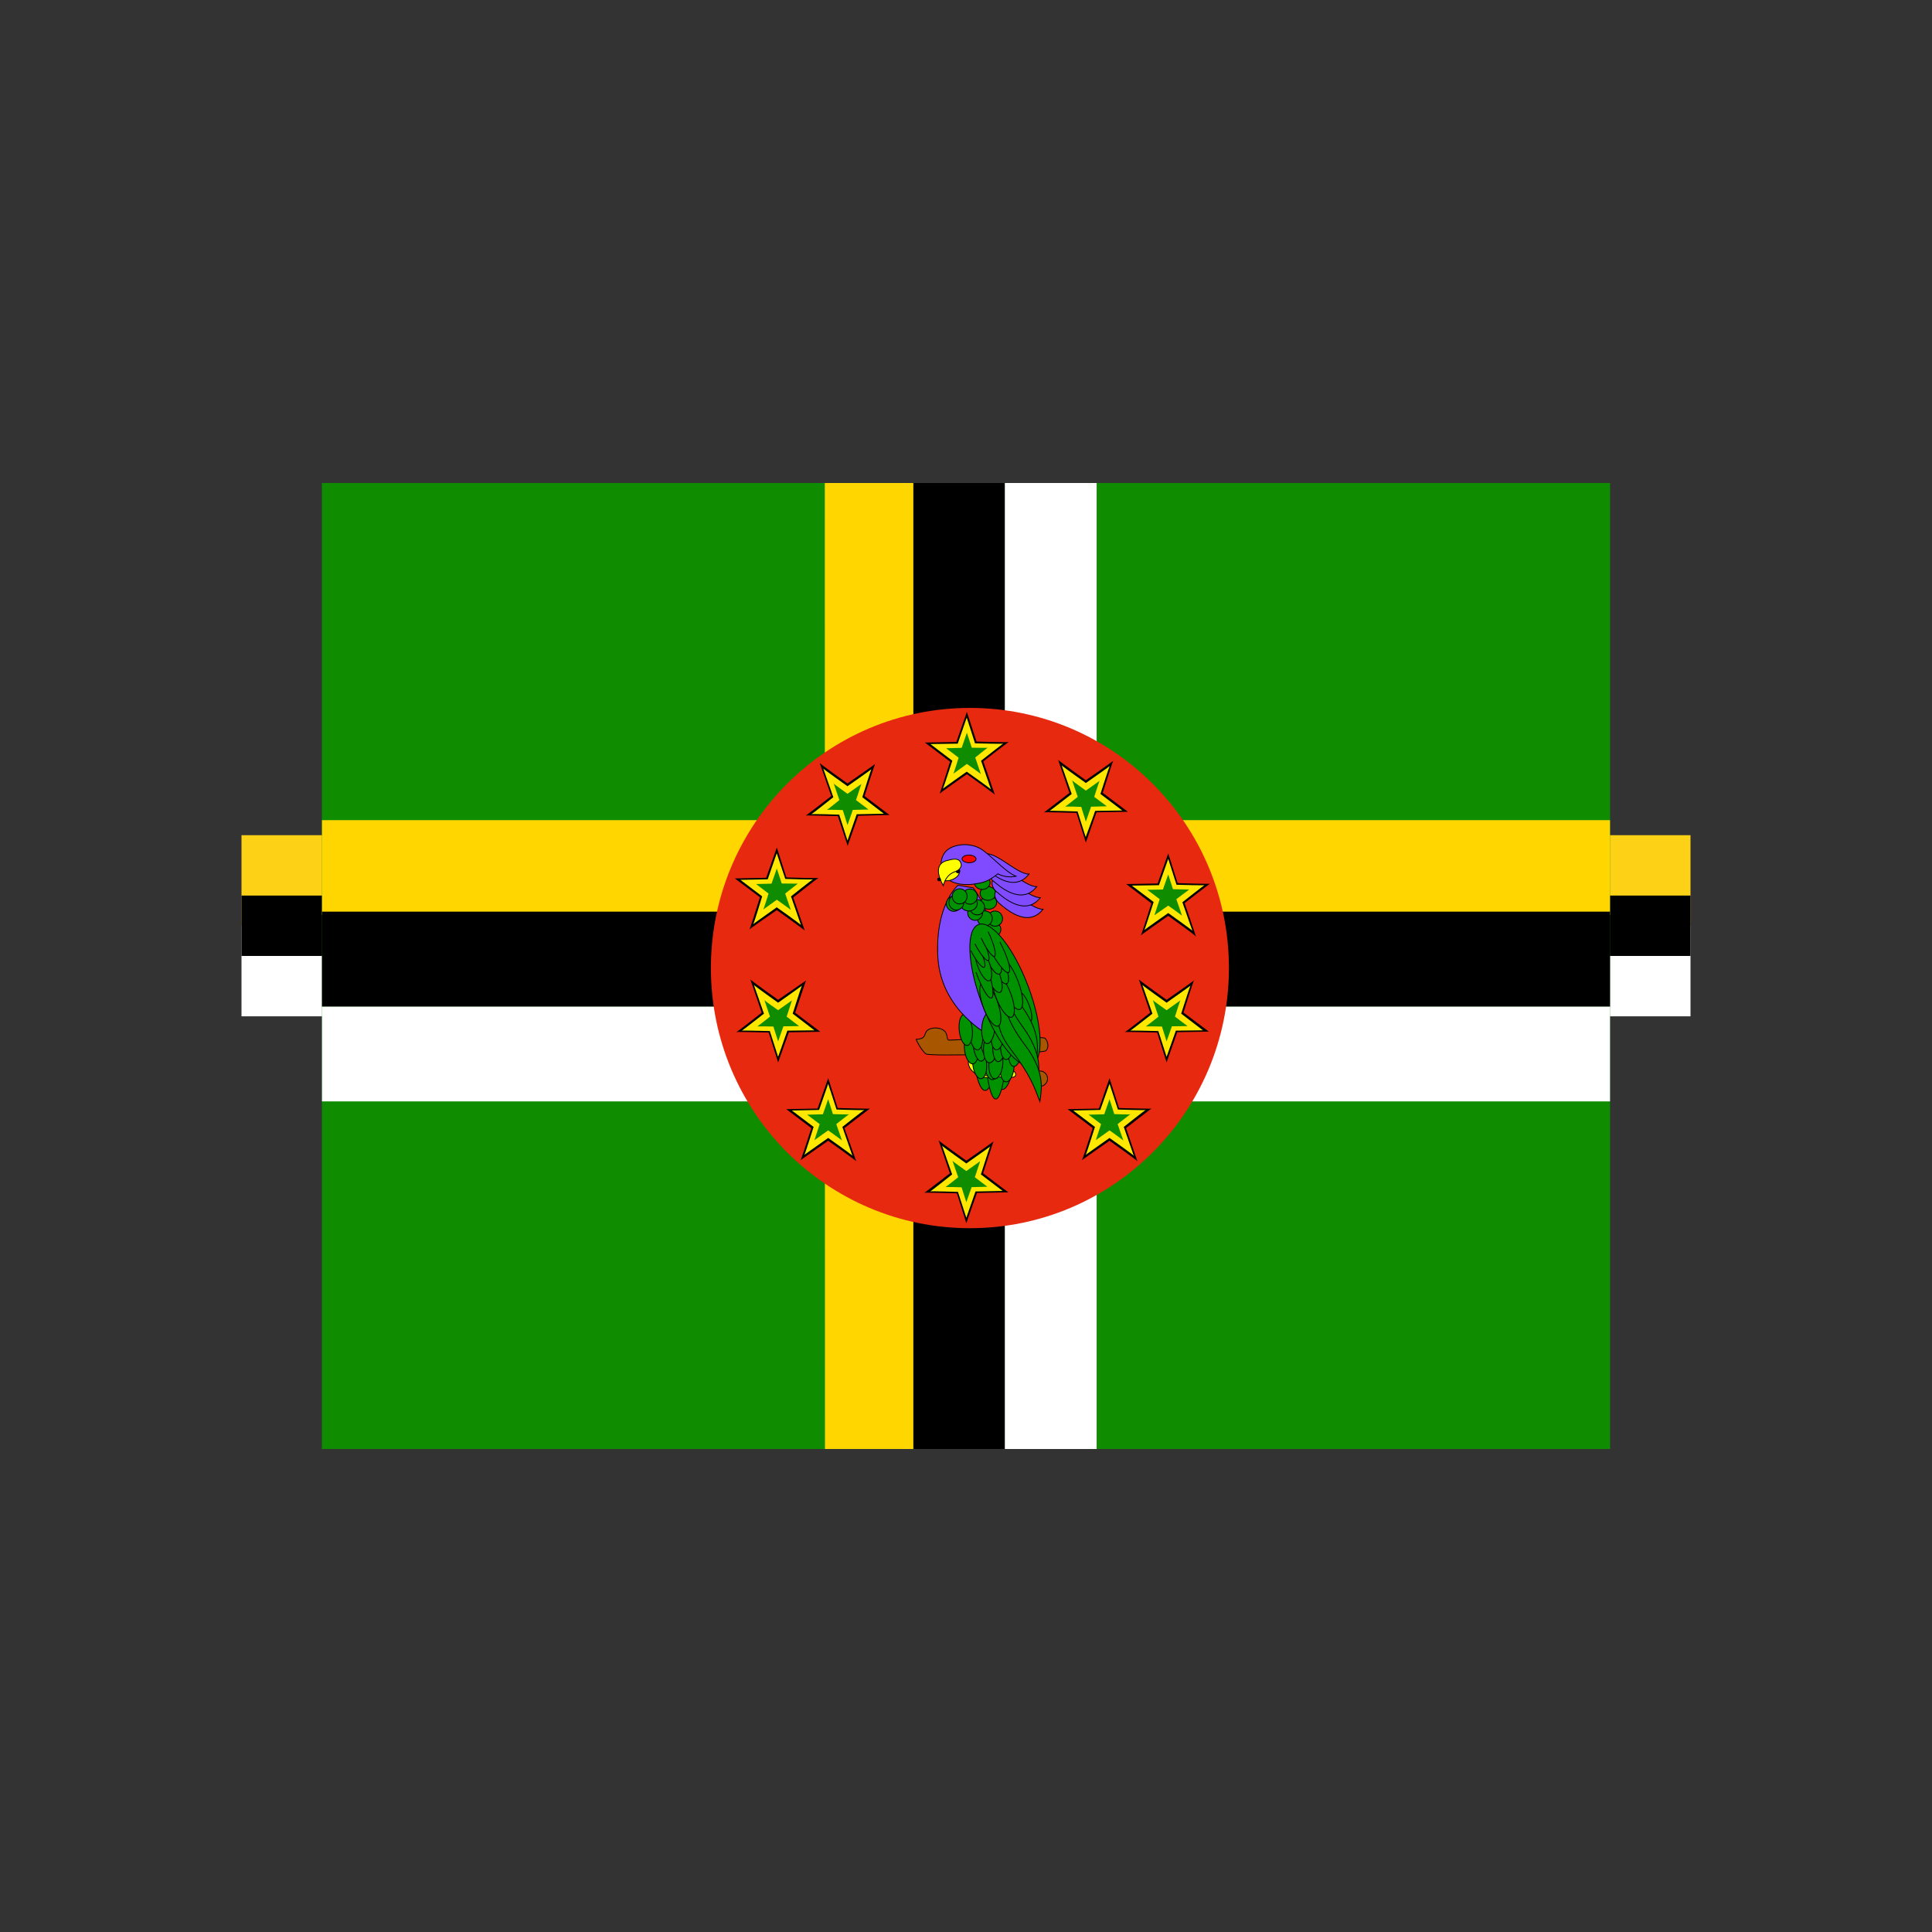 <svg width="24" height="24" viewBox="0 0 24 24" fill="none" xmlns="http://www.w3.org/2000/svg">
<rect x="0" y="0" width="24" height="24" fill="#333333" stroke="none"/>
<path d="M20 6H4V18H20V6Z" fill="#006B3F"/>
<path d="M12 6H11V18H12V6Z" fill="#FCD116"/>
<path d="M21 10.375H3V11.5H21V10.375Z" fill="#FCD116"/>
<path d="M13 6H12V18H13V6Z" fill="white"/>
<path d="M21 11.5H3V12.625H21V11.5Z" fill="white"/>
<path d="M12.25 6H11.5V18H12.25V6Z" fill="black"/>
<path d="M21 11.125H3V11.875H21V11.125Z" fill="black"/>
<path d="M12 13.75C13.243 13.75 14.25 12.743 14.25 11.5C14.25 10.257 13.243 9.25 12 9.25C10.757 9.25 9.75 10.257 9.75 11.5C9.75 12.743 10.757 13.75 12 13.75Z" fill="#D41C30"/>
<path d="M11.928 9.723L12 9.518L12.066 9.72L12.285 9.723L12.112 9.856L12.19 10.082L12 9.943L11.813 10.075L11.885 9.856L11.715 9.727L11.928 9.723Z" fill="#006B3F" stroke="black" stroke-width="0.01"/>
<path d="M12.356 12.756C12.43 12.748 12.469 12.446 12.443 12.081C12.417 11.715 12.336 11.426 12.262 11.433C12.188 11.441 12.149 11.743 12.175 12.108C12.201 12.474 12.282 12.764 12.356 12.756Z" fill="#006B3F" stroke="black" stroke-width="0.01"/>
<path d="M12.489 12.755C12.567 12.747 12.609 12.444 12.582 12.079C12.556 11.714 12.472 11.424 12.393 11.433C12.315 11.441 12.273 11.743 12.3 12.108C12.326 12.474 12.41 12.763 12.489 12.755Z" fill="#006B3F" stroke="black" stroke-width="0.01"/>
<path d="M12.429 12.86C12.492 12.854 12.519 12.521 12.491 12.117C12.463 11.713 12.39 11.392 12.327 11.398C12.265 11.405 12.237 11.738 12.265 12.141C12.293 12.545 12.367 12.867 12.429 12.86Z" fill="#006B3F" stroke="black" stroke-width="0.01"/>
<path d="M11.337 12.437C11.452 12.432 11.402 12.371 11.46 12.338C11.518 12.306 11.6 12.327 11.625 12.368C11.65 12.409 11.63 12.449 11.662 12.449C11.694 12.45 12.561 12.414 12.592 12.448C12.623 12.482 12.629 12.55 12.596 12.576C12.564 12.602 11.468 12.614 11.43 12.587C11.392 12.559 11.337 12.444 11.337 12.437Z" fill="#9C4A00" stroke="black" stroke-width="0.01"/>
<path d="M11.949 12.522C11.947 12.608 12.075 12.584 12.077 12.656C12.073 12.733 11.862 12.661 11.86 12.521C11.869 12.38 12.076 12.311 12.078 12.391C12.08 12.458 11.951 12.435 11.949 12.522Z" fill="#FCD116" stroke="black" stroke-width="0.01"/>
<path d="M12.025 12.524C12.023 12.61 12.151 12.586 12.152 12.658C12.149 12.735 11.938 12.663 11.935 12.523C11.944 12.383 12.151 12.313 12.153 12.393C12.155 12.46 12.027 12.437 12.025 12.524Z" fill="#FCD116" stroke="black" stroke-width="0.01"/>
<path d="M12.107 12.52C12.105 12.607 12.233 12.582 12.235 12.654C12.231 12.731 12.02 12.659 12.018 12.519C12.026 12.379 12.233 12.309 12.235 12.389C12.237 12.456 12.109 12.433 12.107 12.52Z" fill="#FCD116" stroke="black" stroke-width="0.01"/>
<path d="M12.182 12.522C12.18 12.608 12.308 12.584 12.31 12.656C12.306 12.733 12.095 12.661 12.093 12.521C12.101 12.38 12.308 12.311 12.311 12.391C12.312 12.458 12.184 12.435 12.182 12.522Z" fill="#FCD116" stroke="black" stroke-width="0.01"/>
<path d="M12.541 12.585C12.581 12.586 12.615 12.553 12.615 12.512C12.616 12.471 12.584 12.437 12.544 12.437C12.504 12.436 12.47 12.469 12.469 12.51C12.468 12.551 12.5 12.585 12.541 12.585Z" fill="#9C4A00" stroke="black" stroke-width="0.01"/>
<path d="M12.119 12.405C12.155 12.4 12.177 12.332 12.168 12.252C12.16 12.173 12.124 12.114 12.088 12.119C12.052 12.124 12.03 12.193 12.039 12.272C12.047 12.351 12.083 12.411 12.119 12.405Z" fill="#006B3F" stroke="black" stroke-width="0.01"/>
<path d="M12.008 12.396C12.043 12.39 12.065 12.322 12.057 12.243C12.049 12.164 12.013 12.104 11.977 12.109C11.941 12.115 11.919 12.183 11.927 12.262C11.936 12.341 11.972 12.401 12.008 12.396Z" fill="#006B3F" stroke="black" stroke-width="0.01"/>
<path d="M11.929 12.255C11.965 12.249 11.987 12.181 11.979 12.102C11.97 12.023 11.934 11.963 11.899 11.969C11.863 11.974 11.841 12.043 11.849 12.121C11.858 12.2 11.894 12.26 11.929 12.255Z" fill="#006B3F" stroke="black" stroke-width="0.01"/>
<path d="M12.042 12.263C12.076 12.258 12.097 12.182 12.088 12.095C12.078 12.008 12.043 11.942 12.009 11.947C11.974 11.953 11.954 12.028 11.963 12.115C11.972 12.202 12.008 12.268 12.042 12.263Z" fill="#006B3F" stroke="black" stroke-width="0.01"/>
<path d="M12.195 12.255C12.23 12.25 12.251 12.179 12.242 12.097C12.233 12.016 12.198 11.954 12.164 11.959C12.129 11.964 12.109 12.035 12.117 12.117C12.126 12.198 12.161 12.26 12.195 12.255Z" fill="#006B3F" stroke="black" stroke-width="0.01"/>
<path d="M12.11 12.204C12.145 12.199 12.166 12.129 12.157 12.047C12.148 11.965 12.113 11.903 12.079 11.908C12.044 11.914 12.024 11.984 12.032 12.066C12.041 12.148 12.076 12.21 12.11 12.204Z" fill="#006B3F" stroke="black" stroke-width="0.01"/>
<path d="M12.004 12.13C12.038 12.125 12.059 12.054 12.05 11.973C12.042 11.891 12.007 11.829 11.972 11.834C11.938 11.839 11.917 11.91 11.926 11.992C11.935 12.073 11.97 12.136 12.004 12.13Z" fill="#006B3F" stroke="black" stroke-width="0.01"/>
<path d="M11.904 12.085C11.939 12.08 11.96 12.009 11.951 11.928C11.942 11.846 11.907 11.784 11.873 11.789C11.838 11.794 11.818 11.865 11.826 11.947C11.835 12.029 11.87 12.091 11.904 12.085Z" fill="#006B3F" stroke="black" stroke-width="0.01"/>
<path d="M11.779 10.709C11.779 10.709 11.559 10.9 11.584 11.416C11.612 11.936 12.07 12.18 12.07 12.18C12.07 12.18 12.187 12.032 12.173 11.615C12.14 11.005 11.924 10.736 11.924 10.736L11.779 10.709Z" fill="#9461C9" stroke="black" stroke-width="0.01"/>
<path d="M12.263 12.422C12.3 12.423 12.334 12.36 12.339 12.28C12.345 12.201 12.32 12.136 12.284 12.135C12.248 12.134 12.214 12.197 12.208 12.276C12.203 12.356 12.227 12.421 12.263 12.422Z" fill="#006B3F" stroke="black" stroke-width="0.01"/>
<path d="M12.157 12.395C12.193 12.396 12.227 12.332 12.233 12.253C12.239 12.174 12.214 12.108 12.178 12.107C12.142 12.106 12.108 12.17 12.102 12.249C12.096 12.328 12.121 12.393 12.157 12.395Z" fill="#006B3F" stroke="black" stroke-width="0.01"/>
<path d="M12.104 12.24C12.14 12.241 12.174 12.178 12.18 12.099C12.186 12.019 12.161 11.954 12.125 11.953C12.089 11.952 12.055 12.015 12.049 12.095C12.043 12.174 12.068 12.239 12.104 12.24Z" fill="#006B3F" stroke="black" stroke-width="0.01"/>
<path d="M12.215 12.269C12.249 12.27 12.283 12.2 12.289 12.112C12.296 12.025 12.273 11.953 12.238 11.953C12.203 11.952 12.17 12.022 12.163 12.11C12.157 12.197 12.18 12.268 12.215 12.269Z" fill="#006B3F" stroke="black" stroke-width="0.01"/>
<path d="M12.367 12.289C12.401 12.29 12.434 12.224 12.44 12.142C12.446 12.06 12.423 11.993 12.388 11.992C12.353 11.991 12.32 12.057 12.314 12.139C12.308 12.221 12.332 12.288 12.367 12.289Z" fill="#006B3F" stroke="black" stroke-width="0.01"/>
<path d="M12.292 12.222C12.327 12.223 12.36 12.158 12.366 12.076C12.372 11.994 12.349 11.926 12.314 11.925C12.279 11.925 12.246 11.99 12.24 12.072C12.234 12.154 12.258 12.222 12.292 12.222Z" fill="#006B3F" stroke="black" stroke-width="0.01"/>
<path d="M12.2 12.131C12.235 12.132 12.268 12.066 12.274 11.984C12.28 11.902 12.257 11.835 12.222 11.834C12.187 11.833 12.154 11.899 12.148 11.98C12.142 12.062 12.166 12.13 12.2 12.131Z" fill="#006B3F" stroke="black" stroke-width="0.01"/>
<path d="M12.111 12.07C12.145 12.071 12.178 12.005 12.184 11.923C12.191 11.841 12.167 11.774 12.132 11.773C12.098 11.772 12.065 11.838 12.059 11.92C12.053 12.002 12.076 12.069 12.111 12.07Z" fill="#006B3F" stroke="black" stroke-width="0.01"/>
<path d="M12.47 12.121C12.565 12.084 12.542 11.819 12.418 11.53C12.294 11.241 12.116 11.037 12.021 11.074C11.925 11.111 11.948 11.375 12.072 11.664C12.196 11.953 12.374 12.158 12.47 12.121Z" fill="#D41C30" stroke="black" stroke-width="0.01"/>
<path d="M12.102 11.133C12.146 11.133 12.183 11.102 12.184 11.063C12.185 11.023 12.149 10.991 12.104 10.99C12.06 10.989 12.023 11.02 12.022 11.06C12.021 11.099 12.057 11.132 12.102 11.133Z" fill="#006B3F" stroke="black" stroke-width="0.01"/>
<path d="M12.162 11.031C12.202 11.032 12.235 11 12.236 10.961C12.236 10.921 12.204 10.889 12.164 10.888C12.124 10.887 12.091 10.919 12.091 10.958C12.09 10.998 12.122 11.03 12.162 11.031Z" fill="#006B3F" stroke="black" stroke-width="0.01"/>
<path d="M12.064 11.031C12.104 11.032 12.137 11 12.138 10.961C12.139 10.921 12.107 10.889 12.067 10.888C12.027 10.887 11.994 10.919 11.993 10.958C11.992 10.998 12.024 11.03 12.064 11.031Z" fill="#006B3F" stroke="black" stroke-width="0.01"/>
<path d="M12.086 10.952C12.128 10.952 12.162 10.923 12.163 10.886C12.164 10.849 12.13 10.818 12.088 10.818C12.047 10.817 12.012 10.846 12.011 10.883C12.011 10.92 12.044 10.951 12.086 10.952Z" fill="#006B3F" stroke="black" stroke-width="0.01"/>
<path d="M12.077 10.868C12.119 10.869 12.154 10.839 12.154 10.802C12.155 10.765 12.122 10.735 12.08 10.734C12.038 10.733 12.003 10.762 12.003 10.8C12.002 10.836 12.036 10.867 12.077 10.868Z" fill="#006B3F" stroke="black" stroke-width="0.01"/>
<path d="M11.971 10.972C12.011 10.973 12.044 10.942 12.045 10.902C12.046 10.863 12.014 10.83 11.974 10.829C11.934 10.829 11.901 10.86 11.9 10.899C11.899 10.939 11.931 10.972 11.971 10.972Z" fill="#006B3F" stroke="black" stroke-width="0.01"/>
<path d="M11.993 10.88C12.033 10.88 12.066 10.85 12.066 10.811C12.067 10.772 12.035 10.74 11.995 10.74C11.955 10.739 11.922 10.77 11.922 10.808C11.921 10.847 11.953 10.879 11.993 10.88Z" fill="#006B3F" stroke="black" stroke-width="0.01"/>
<path d="M11.873 10.884C11.918 10.885 11.955 10.854 11.955 10.815C11.956 10.775 11.921 10.742 11.876 10.742C11.831 10.741 11.794 10.772 11.794 10.812C11.793 10.851 11.829 10.884 11.873 10.884Z" fill="#006B3F" stroke="black" stroke-width="0.01"/>
<path d="M12.022 10.76C12.064 10.761 12.098 10.732 12.099 10.695C12.099 10.658 12.066 10.627 12.024 10.626C11.982 10.626 11.948 10.655 11.947 10.692C11.946 10.729 11.98 10.76 12.022 10.76Z" fill="#006B3F" stroke="black" stroke-width="0.01"/>
<path d="M11.921 10.776C11.961 10.777 11.994 10.746 11.994 10.707C11.995 10.669 11.963 10.637 11.923 10.636C11.883 10.635 11.85 10.666 11.849 10.705C11.849 10.743 11.88 10.775 11.921 10.776Z" fill="#006B3F" stroke="black" stroke-width="0.01"/>
<path d="M11.767 10.888C11.807 10.889 11.84 10.858 11.841 10.818C11.842 10.779 11.81 10.746 11.77 10.745C11.73 10.745 11.697 10.776 11.696 10.816C11.695 10.855 11.727 10.888 11.767 10.888Z" fill="#006B3F" stroke="black" stroke-width="0.01"/>
<path d="M11.792 10.833C11.832 10.833 11.865 10.803 11.865 10.764C11.866 10.725 11.834 10.693 11.794 10.693C11.754 10.692 11.721 10.723 11.72 10.761C11.72 10.8 11.752 10.832 11.792 10.833Z" fill="#006B3F" stroke="black" stroke-width="0.01"/>
<path d="M11.823 10.774C11.863 10.775 11.896 10.744 11.897 10.705C11.897 10.667 11.865 10.635 11.825 10.634C11.785 10.633 11.752 10.664 11.752 10.703C11.751 10.741 11.783 10.773 11.823 10.774Z" fill="#006B3F" stroke="black" stroke-width="0.01"/>
<path d="M12.567 12.131C12.69 12.088 12.669 11.774 12.521 11.429C12.373 11.085 12.154 10.841 12.031 10.884C11.909 10.928 11.93 11.242 12.077 11.586C12.225 11.93 12.445 12.174 12.567 12.131Z" fill="#006B3F" stroke="black" stroke-width="0.01"/>
<path d="M12.551 11.746C12.573 11.735 12.566 11.668 12.534 11.597C12.502 11.525 12.457 11.476 12.435 11.486C12.412 11.497 12.419 11.564 12.451 11.636C12.483 11.707 12.528 11.757 12.551 11.746Z" fill="#006B3F" stroke="black" stroke-width="0.01"/>
<path d="M12.472 11.616C12.664 11.85 12.64 11.999 12.62 12.125C12.56 11.98 12.527 11.888 12.334 11.654C12.142 11.42 12.238 11.256 12.251 11.17C12.28 11.245 12.28 11.382 12.472 11.616Z" fill="#006B3F" stroke="black" stroke-width="0.01"/>
<path d="M12.49 11.806C12.682 12.04 12.658 12.189 12.638 12.314C12.577 12.169 12.544 12.078 12.352 11.844C12.16 11.61 12.256 11.446 12.269 11.359C12.298 11.434 12.297 11.572 12.49 11.806Z" fill="#006B3F" stroke="black" stroke-width="0.01"/>
<path d="M12.495 11.958C12.692 12.187 12.67 12.336 12.653 12.463C12.589 12.319 12.555 12.228 12.358 11.999C12.161 11.769 12.254 11.602 12.265 11.516C12.296 11.59 12.298 11.728 12.495 11.958Z" fill="#006B3F" stroke="black" stroke-width="0.01"/>
<path d="M12.461 11.627C12.506 11.616 12.496 11.503 12.44 11.375C12.383 11.248 12.301 11.153 12.256 11.165C12.211 11.176 12.22 11.289 12.277 11.417C12.333 11.544 12.416 11.638 12.461 11.627Z" fill="#006B3F" stroke="black" stroke-width="0.01"/>
<path d="M12.362 11.718C12.402 11.711 12.4 11.619 12.356 11.514C12.312 11.408 12.244 11.328 12.203 11.335C12.163 11.342 12.165 11.433 12.209 11.539C12.253 11.645 12.322 11.725 12.362 11.718Z" fill="#006B3F" stroke="black" stroke-width="0.01"/>
<path d="M12.266 11.806C12.307 11.8 12.306 11.709 12.264 11.602C12.223 11.496 12.156 11.415 12.116 11.421C12.075 11.427 12.076 11.518 12.117 11.625C12.159 11.731 12.226 11.813 12.266 11.806Z" fill="#006B3F" stroke="black" stroke-width="0.01"/>
<path d="M12.335 11.437C12.368 11.431 12.364 11.362 12.326 11.283C12.289 11.204 12.232 11.145 12.199 11.151C12.166 11.157 12.17 11.226 12.208 11.305C12.246 11.383 12.303 11.443 12.335 11.437Z" fill="#006B3F" stroke="black" stroke-width="0.01"/>
<path d="M12.249 11.499C12.282 11.495 12.282 11.426 12.249 11.346C12.216 11.265 12.163 11.203 12.13 11.207C12.097 11.211 12.097 11.28 12.13 11.361C12.162 11.442 12.216 11.504 12.249 11.499Z" fill="#006B3F" stroke="black" stroke-width="0.01"/>
<path d="M12.13 11.264C12.186 11.402 12.209 11.527 12.181 11.542C12.152 11.557 12.083 11.457 12.026 11.318" fill="#006B3F"/>
<path d="M12.13 11.264C12.186 11.402 12.209 11.527 12.181 11.542C12.152 11.557 12.083 11.457 12.026 11.318" stroke="black" stroke-width="0.01"/>
<path d="M12.239 11.337C12.272 11.333 12.272 11.264 12.239 11.184C12.207 11.103 12.153 11.041 12.12 11.045C12.087 11.049 12.087 11.118 12.12 11.199C12.152 11.28 12.206 11.341 12.239 11.337Z" fill="#006B3F" stroke="black" stroke-width="0.01"/>
<path d="M12.141 11.383C12.174 11.38 12.176 11.311 12.145 11.23C12.114 11.149 12.062 11.086 12.029 11.089C11.996 11.093 11.994 11.161 12.025 11.243C12.056 11.324 12.107 11.387 12.141 11.383Z" fill="#006B3F" stroke="black" stroke-width="0.01"/>
<path d="M12.03 11.074C12.085 11.168 12.115 11.256 12.097 11.27C12.078 11.284 12.018 11.219 11.963 11.126" fill="#006B3F"/>
<path d="M12.03 11.074C12.085 11.168 12.115 11.256 12.097 11.27C12.078 11.284 12.018 11.219 11.963 11.126" stroke="black" stroke-width="0.01"/>
<path d="M12.068 11.012C12.123 11.105 12.153 11.193 12.135 11.207C12.116 11.221 12.056 11.157 12.001 11.063" fill="#006B3F"/>
<path d="M12.068 11.012C12.123 11.105 12.153 11.193 12.135 11.207C12.116 11.221 12.056 11.157 12.001 11.063" stroke="black" stroke-width="0.01"/>
<path d="M12.24 11.025C12.317 11.153 12.359 11.273 12.333 11.293C12.307 11.312 12.223 11.223 12.146 11.095" fill="#006B3F"/>
<path d="M12.24 11.025C12.317 11.153 12.359 11.273 12.333 11.293C12.307 11.312 12.223 11.223 12.146 11.095" stroke="black" stroke-width="0.01"/>
<path d="M12.127 10.959C12.182 11.063 12.212 11.159 12.194 11.175C12.175 11.19 12.115 11.119 12.06 11.015" fill="#006B3F"/>
<path d="M12.127 10.959C12.182 11.063 12.212 11.159 12.194 11.175C12.175 11.19 12.115 11.119 12.06 11.015" stroke="black" stroke-width="0.01"/>
<path d="M12.122 10.808C12.085 10.845 12.121 10.915 12.155 10.94C12.193 10.975 12.406 11.199 12.557 11.01C12.436 11.008 12.211 10.725 12.122 10.808Z" fill="#9461C9" stroke="black" stroke-width="0.01"/>
<path d="M12.096 10.697C12.059 10.734 12.095 10.804 12.129 10.829C12.167 10.863 12.38 11.088 12.53 10.899C12.41 10.897 12.185 10.614 12.096 10.697Z" fill="#9461C9" stroke="black" stroke-width="0.01"/>
<path d="M12.062 10.591C12.025 10.629 12.062 10.698 12.095 10.723C12.133 10.758 12.347 10.983 12.497 10.793C12.377 10.791 12.152 10.508 12.062 10.591Z" fill="#9461C9" stroke="black" stroke-width="0.01"/>
<path d="M11.989 10.468C11.952 10.506 11.988 10.575 12.022 10.6C12.06 10.635 12.273 10.86 12.424 10.671C12.303 10.668 12.078 10.385 11.989 10.468Z" fill="#9461C9" stroke="black" stroke-width="0.01"/>
<path d="M11.726 10.353C11.802 10.296 11.942 10.279 12.051 10.335C12.142 10.38 12.293 10.561 12.407 10.604C12.327 10.618 12.278 10.606 12.227 10.582C12.126 10.655 12.09 10.666 11.987 10.68C11.844 10.701 11.725 10.664 11.683 10.589C11.64 10.518 11.659 10.405 11.726 10.353Z" fill="#9461C9" stroke="black" stroke-width="0.01"/>
<path d="M11.886 10.503C11.923 10.504 11.953 10.487 11.953 10.466C11.953 10.445 11.924 10.428 11.888 10.427C11.852 10.426 11.822 10.443 11.822 10.464C11.821 10.485 11.85 10.502 11.886 10.503Z" fill="#D41C30" stroke="black" stroke-width="0.01"/>
<path d="M11.707 10.672C11.754 10.655 11.784 10.617 11.773 10.588C11.762 10.559 11.715 10.55 11.668 10.568C11.62 10.585 11.591 10.623 11.601 10.652C11.612 10.681 11.659 10.69 11.707 10.672Z" fill="#FCD116" stroke="black" stroke-width="0.01"/>
<path d="M11.884 10.485C11.897 10.485 11.908 10.476 11.908 10.465C11.908 10.453 11.898 10.444 11.885 10.444C11.872 10.444 11.861 10.453 11.861 10.464C11.861 10.475 11.871 10.484 11.884 10.485Z" fill="black"/>
<path d="M11.743 10.516C11.749 10.545 11.728 10.585 11.681 10.599C11.633 10.619 11.597 10.664 11.575 10.737C11.503 10.569 11.549 10.498 11.626 10.481C11.693 10.46 11.733 10.463 11.743 10.516Z" fill="#FCD116" stroke="black" stroke-width="0.01"/>
<path d="M11.674 10.547C11.683 10.546 11.69 10.538 11.69 10.529C11.689 10.52 11.681 10.512 11.672 10.513C11.663 10.513 11.656 10.521 11.656 10.531C11.657 10.54 11.665 10.547 11.674 10.547Z" fill="black"/>
<path d="M20 6L20 18L4 18L4 6L20 6ZM20 5L4 5C3.4 5 3 5.4 3 6L3 18C3 18.6 3.4 19 4 19L20 19C20.6 19 21 18.6 21 18L21 6C21 5.4 20.6 5 20 5Z" fill="none"/>
<g clip-path="url(#clip0_14099_115329)">
<path fill-rule="evenodd" clip-rule="evenodd" d="M-0.077 6H24.069V18.032H-0.077V6Z" fill="#108C00"/>
<path fill-rule="evenodd" clip-rule="evenodd" d="M-0.117 10.188H24.149V11.365H-0.117V10.188Z" fill="#FFD600"/>
<path fill-rule="evenodd" clip-rule="evenodd" d="M10.246 6H11.386V18.032H10.248L10.246 6Z" fill="#FFD600"/>
<path fill-rule="evenodd" clip-rule="evenodd" d="M11.346 6H12.483V18.032H11.346V6Z" fill="black"/>
<path fill-rule="evenodd" clip-rule="evenodd" d="M-0.117 11.325H24.149V12.505H-0.117V11.325Z" fill="black"/>
<path fill-rule="evenodd" clip-rule="evenodd" d="M-0.117 12.505H24.149V13.682H-0.117V12.505Z" fill="white"/>
<path fill-rule="evenodd" clip-rule="evenodd" d="M12.483 6H13.623V18.032H12.483V6Z" fill="white"/>
<path d="M8.831 12.025C8.831 13.81 10.272 15.257 12.049 15.257C13.825 15.257 15.266 13.81 15.266 12.025C15.266 10.241 13.825 8.794 12.049 8.794C10.272 8.794 8.831 10.241 8.831 12.025Z" fill="#E72910"/>
<path fill-rule="evenodd" clip-rule="evenodd" d="M11.879 9.22L12.011 8.844L12.131 9.212C12.131 9.212 12.533 9.224 12.533 9.217C12.533 9.21 12.215 9.459 12.215 9.459L12.359 9.873C12.354 9.861 12.011 9.617 12.011 9.617C12.011 9.617 11.663 9.861 11.67 9.861C11.677 9.861 11.802 9.462 11.802 9.462L11.489 9.224L11.879 9.217V9.22Z" fill="black"/>
<path fill-rule="evenodd" clip-rule="evenodd" d="M11.898 9.236L12.009 8.914L12.112 9.234C12.112 9.234 12.462 9.243 12.462 9.238C12.462 9.234 12.187 9.45 12.187 9.45L12.31 9.807C12.305 9.795 12.009 9.586 12.009 9.586C12.009 9.586 11.708 9.798 11.713 9.798C11.717 9.798 11.83 9.45 11.83 9.45L11.558 9.243L11.896 9.238L11.898 9.236Z" fill="#FFE700"/>
<path fill-rule="evenodd" clip-rule="evenodd" d="M11.946 9.29L12.011 9.102L12.072 9.288C12.072 9.288 12.272 9.292 12.272 9.288C12.272 9.283 12.115 9.41 12.115 9.41L12.185 9.617C12.183 9.61 12.011 9.49 12.011 9.49L11.842 9.612C11.847 9.612 11.908 9.412 11.908 9.412L11.753 9.295L11.946 9.29Z" fill="#108C00"/>
<path fill-rule="evenodd" clip-rule="evenodd" d="M14.38 10.977L14.512 10.601L14.629 10.97C14.629 10.97 15.034 10.984 15.034 10.977C15.034 10.97 14.716 11.219 14.716 11.219L14.857 11.633C14.853 11.621 14.512 11.377 14.512 11.377C14.512 11.377 14.164 11.621 14.171 11.621C14.178 11.621 14.303 11.222 14.303 11.222L13.99 10.982L14.38 10.975V10.977Z" fill="black"/>
<path fill-rule="evenodd" clip-rule="evenodd" d="M14.397 10.996L14.512 10.669L14.615 10.991C14.615 10.991 14.963 11.001 14.963 10.996C14.963 10.991 14.688 11.208 14.688 11.208L14.812 11.562C14.808 11.553 14.512 11.342 14.512 11.342C14.512 11.342 14.211 11.553 14.216 11.553C14.22 11.553 14.331 11.205 14.331 11.205L14.06 11.001L14.397 10.996Z" fill="#FFE700"/>
<path fill-rule="evenodd" clip-rule="evenodd" d="M14.446 11.05L14.512 10.862L14.571 11.046L14.773 11.05L14.613 11.17C14.613 11.17 14.688 11.382 14.683 11.377C14.683 11.37 14.512 11.25 14.512 11.25L14.34 11.37L14.406 11.17L14.251 11.053L14.446 11.05Z" fill="#108C00"/>
<path fill-rule="evenodd" clip-rule="evenodd" d="M13.652 13.769L13.783 13.393L13.901 13.764C13.901 13.764 14.305 13.776 14.305 13.771C14.305 13.767 13.988 14.014 13.988 14.014L14.129 14.425C14.124 14.413 13.783 14.171 13.783 14.171C13.783 14.171 13.436 14.413 13.44 14.413C13.445 14.413 13.574 14.014 13.574 14.014L13.262 13.778L13.652 13.771V13.769Z" fill="black"/>
<path fill-rule="evenodd" clip-rule="evenodd" d="M13.668 13.788L13.783 13.464L13.887 13.783C13.887 13.783 14.234 13.795 14.234 13.788C14.234 13.781 13.96 13.999 13.96 13.999L14.084 14.357C14.079 14.345 13.783 14.136 13.783 14.136C13.783 14.136 13.482 14.347 13.487 14.347C13.492 14.347 13.602 13.999 13.602 13.999L13.332 13.795L13.668 13.788Z" fill="#FFE700"/>
<path fill-rule="evenodd" clip-rule="evenodd" d="M13.717 13.842L13.783 13.654L13.842 13.84C13.842 13.84 14.044 13.847 14.044 13.842C14.044 13.837 13.884 13.964 13.884 13.964L13.955 14.169C13.955 14.164 13.783 14.042 13.783 14.042L13.612 14.164L13.678 13.964L13.523 13.847L13.717 13.842Z" fill="#108C00"/>
<path fill-rule="evenodd" clip-rule="evenodd" d="M10.157 13.769L10.288 13.393L10.406 13.764C10.406 13.764 10.808 13.776 10.808 13.771C10.808 13.767 10.49 14.014 10.49 14.014L10.636 14.425C10.629 14.413 10.288 14.171 10.288 14.171C10.288 14.171 9.941 14.413 9.945 14.413C9.95 14.413 10.079 14.014 10.079 14.014L9.767 13.778L10.157 13.771V13.769Z" fill="black"/>
<path fill-rule="evenodd" clip-rule="evenodd" d="M10.175 13.788L10.288 13.464L10.392 13.783C10.392 13.783 10.739 13.795 10.739 13.788C10.739 13.781 10.464 13.999 10.464 13.999L10.589 14.357C10.584 14.345 10.288 14.136 10.288 14.136C10.288 14.136 9.987 14.347 9.992 14.347C9.997 14.347 10.107 13.999 10.107 13.999L9.837 13.795L10.173 13.788H10.175Z" fill="#FFE700"/>
<path fill-rule="evenodd" clip-rule="evenodd" d="M10.222 13.842L10.288 13.654L10.347 13.84C10.347 13.84 10.549 13.847 10.549 13.842C10.549 13.837 10.389 13.964 10.389 13.964L10.46 14.169C10.46 14.164 10.288 14.042 10.288 14.042L10.117 14.164L10.182 13.964L10.027 13.847L10.222 13.842Z" fill="#108C00"/>
<path fill-rule="evenodd" clip-rule="evenodd" d="M9.518 10.904L9.65 10.528L9.769 10.9C9.769 10.9 10.171 10.912 10.171 10.904C10.171 10.897 9.854 11.149 9.854 11.149L9.997 11.56C9.99 11.548 9.65 11.306 9.65 11.306C9.65 11.306 9.302 11.546 9.309 11.546C9.316 11.546 9.44 11.146 9.44 11.146L9.128 10.912L9.518 10.904Z" fill="black"/>
<path fill-rule="evenodd" clip-rule="evenodd" d="M9.537 10.923L9.649 10.599L9.755 10.918C9.755 10.918 10.101 10.93 10.101 10.923C10.101 10.916 9.826 11.135 9.826 11.135L9.95 11.492C9.946 11.48 9.649 11.271 9.649 11.271C9.649 11.271 9.349 11.482 9.356 11.482C9.363 11.482 9.468 11.135 9.468 11.135L9.198 10.93L9.537 10.923Z" fill="#FFE700"/>
<path fill-rule="evenodd" clip-rule="evenodd" d="M9.584 10.977L9.65 10.789L9.711 10.975L9.911 10.977L9.754 11.1L9.824 11.304C9.822 11.299 9.65 11.177 9.65 11.177L9.481 11.299C9.486 11.299 9.547 11.1 9.547 11.1L9.392 10.982L9.584 10.977Z" fill="#108C00"/>
<path fill-rule="evenodd" clip-rule="evenodd" d="M13.621 10.091L13.489 10.467L13.372 10.098C13.372 10.098 12.968 10.087 12.968 10.091C12.968 10.096 13.285 9.849 13.285 9.849L13.144 9.438C13.149 9.45 13.489 9.692 13.489 9.692C13.489 9.692 13.837 9.45 13.83 9.45C13.823 9.45 13.699 9.849 13.699 9.849L14.011 10.084L13.621 10.091Z" fill="black"/>
<path fill-rule="evenodd" clip-rule="evenodd" d="M13.604 10.073C13.604 10.08 13.487 10.399 13.487 10.399L13.386 10.08C13.386 10.08 13.038 10.068 13.038 10.073C13.038 10.077 13.313 9.863 13.313 9.863L13.188 9.506C13.193 9.518 13.489 9.727 13.489 9.727C13.489 9.727 13.79 9.516 13.785 9.516C13.781 9.516 13.67 9.863 13.67 9.863L13.941 10.068L13.602 10.073H13.604Z" fill="#FFE700"/>
<path fill-rule="evenodd" clip-rule="evenodd" d="M13.555 10.018L13.489 10.207L13.431 10.023C13.431 10.023 13.229 10.016 13.229 10.021C13.229 10.026 13.388 9.899 13.388 9.899L13.318 9.694C13.318 9.699 13.489 9.821 13.489 9.821L13.661 9.699C13.656 9.699 13.593 9.899 13.593 9.899L13.75 10.016L13.555 10.021V10.018Z" fill="#108C00"/>
<path fill-rule="evenodd" clip-rule="evenodd" d="M14.624 12.822L14.492 13.198L14.375 12.827C14.375 12.827 13.971 12.815 13.971 12.822C13.971 12.829 14.288 12.58 14.288 12.58L14.147 12.166C14.152 12.178 14.492 12.42 14.492 12.42C14.492 12.42 14.84 12.178 14.833 12.178C14.826 12.178 14.702 12.578 14.702 12.578L15.017 12.815L14.626 12.822H14.624Z" fill="black"/>
<path fill-rule="evenodd" clip-rule="evenodd" d="M14.607 12.803L14.492 13.128L14.389 12.808C14.389 12.808 14.041 12.799 14.041 12.803C14.041 12.808 14.316 12.592 14.316 12.592L14.191 12.235C14.196 12.246 14.492 12.456 14.492 12.456C14.492 12.456 14.793 12.244 14.788 12.244C14.784 12.244 14.673 12.592 14.673 12.592L14.943 12.799L14.605 12.803H14.607Z" fill="#FFE700"/>
<path fill-rule="evenodd" clip-rule="evenodd" d="M14.558 12.749L14.492 12.937L14.434 12.752C14.434 12.752 14.231 12.747 14.231 12.752C14.231 12.756 14.391 12.629 14.391 12.629L14.321 12.422C14.321 12.43 14.492 12.549 14.492 12.549L14.664 12.427C14.659 12.427 14.596 12.629 14.596 12.629L14.753 12.747L14.558 12.749Z" fill="#108C00"/>
<path fill-rule="evenodd" clip-rule="evenodd" d="M12.136 14.819L12.004 15.195L11.887 14.824C11.887 14.824 11.482 14.812 11.482 14.817C11.482 14.822 11.8 14.575 11.8 14.575L11.659 14.164C11.663 14.176 12.004 14.418 12.004 14.418C12.004 14.418 12.352 14.176 12.345 14.176C12.338 14.176 12.213 14.575 12.213 14.575L12.526 14.812L12.136 14.819Z" fill="black"/>
<path fill-rule="evenodd" clip-rule="evenodd" d="M12.119 14.798L12.004 15.127L11.9 14.806C11.9 14.806 11.553 14.794 11.553 14.801C11.553 14.808 11.828 14.589 11.828 14.589L11.703 14.232C11.708 14.244 12.004 14.453 12.004 14.453C12.004 14.453 12.305 14.242 12.3 14.242C12.295 14.242 12.185 14.589 12.185 14.589L12.455 14.794L12.119 14.801V14.798Z" fill="#FFE700"/>
<path fill-rule="evenodd" clip-rule="evenodd" d="M12.07 14.747L12.004 14.935L11.945 14.749C11.945 14.749 11.743 14.742 11.743 14.747C11.743 14.751 11.903 14.624 11.903 14.624L11.832 14.42C11.832 14.425 12.004 14.547 12.004 14.547L12.176 14.425L12.11 14.624L12.265 14.742L12.07 14.747Z" fill="#108C00"/>
<path fill-rule="evenodd" clip-rule="evenodd" d="M9.8 12.822L9.666 13.198L9.549 12.827C9.549 12.827 9.145 12.815 9.145 12.822C9.145 12.829 9.462 12.58 9.462 12.58L9.321 12.166C9.325 12.178 9.666 12.42 9.666 12.42L10.012 12.181L9.878 12.58L10.19 12.817L9.8 12.824V12.822Z" fill="black"/>
<path fill-rule="evenodd" clip-rule="evenodd" d="M9.781 12.803L9.666 13.128L9.563 12.808C9.563 12.808 9.215 12.799 9.215 12.803C9.215 12.808 9.49 12.592 9.49 12.592L9.365 12.235C9.37 12.246 9.666 12.456 9.666 12.456C9.666 12.456 9.967 12.244 9.962 12.244C9.957 12.244 9.847 12.592 9.847 12.592L10.117 12.799L9.781 12.803Z" fill="#FFE700"/>
<path fill-rule="evenodd" clip-rule="evenodd" d="M9.732 12.749L9.666 12.937L9.607 12.752C9.607 12.752 9.405 12.747 9.405 12.752C9.405 12.756 9.565 12.629 9.565 12.629L9.495 12.422C9.495 12.43 9.666 12.549 9.666 12.549L9.838 12.427L9.772 12.629L9.927 12.747L9.732 12.749Z" fill="#108C00"/>
<path fill-rule="evenodd" clip-rule="evenodd" d="M10.662 10.131L10.53 10.507L10.408 10.138C10.408 10.138 10.009 10.127 10.009 10.131C10.009 10.136 10.326 9.889 10.326 9.889L10.183 9.478C10.187 9.49 10.528 9.732 10.528 9.732C10.528 9.732 10.876 9.49 10.871 9.49C10.867 9.49 10.74 9.889 10.74 9.889L11.05 10.124L10.662 10.134V10.131Z" fill="black"/>
<path fill-rule="evenodd" clip-rule="evenodd" d="M10.643 10.113L10.528 10.442L10.425 10.12C10.425 10.12 10.077 10.108 10.077 10.115C10.077 10.122 10.352 9.903 10.352 9.903L10.227 9.546C10.232 9.558 10.528 9.767 10.528 9.767C10.528 9.767 10.829 9.556 10.824 9.556C10.82 9.556 10.712 9.903 10.712 9.903L10.979 10.108L10.643 10.115V10.113Z" fill="#FFE700"/>
<path fill-rule="evenodd" clip-rule="evenodd" d="M10.594 10.061L10.528 10.249L10.469 10.063C10.469 10.063 10.27 10.056 10.27 10.061C10.27 10.066 10.427 9.939 10.427 9.939L10.357 9.734C10.357 9.739 10.528 9.861 10.528 9.861L10.7 9.739L10.634 9.939L10.789 10.056L10.594 10.061Z" fill="#108C00"/>
<path d="M12.242 13.546C12.335 13.534 12.411 13.151 12.411 12.69C12.411 12.229 12.335 11.864 12.242 11.876C12.149 11.887 12.073 12.271 12.073 12.732C12.073 13.193 12.149 13.557 12.242 13.546Z" fill="#009200" stroke="black" stroke-width="0.01"/>
<path d="M12.457 13.533C12.557 13.521 12.638 13.137 12.638 12.676C12.638 12.215 12.557 11.851 12.457 11.863C12.357 11.876 12.276 12.26 12.276 12.721C12.276 13.182 12.357 13.546 12.457 13.533Z" fill="#009200" stroke="black" stroke-width="0.01"/>
<path d="M12.372 13.652C12.452 13.643 12.517 13.223 12.517 12.716C12.517 12.209 12.452 11.806 12.372 11.816C12.292 11.826 12.227 12.245 12.227 12.752C12.227 13.259 12.292 13.662 12.372 13.652Z" fill="#009200" stroke="black" stroke-width="0.01"/>
<path fill-rule="evenodd" clip-rule="evenodd" d="M11.38 12.911C11.527 12.904 11.463 12.83 11.536 12.789C11.61 12.75 11.715 12.774 11.746 12.823C11.778 12.872 11.754 12.921 11.795 12.921C11.837 12.921 12.944 12.86 12.983 12.899C13.022 12.94 13.032 13.021 12.991 13.053C12.951 13.087 11.551 13.126 11.502 13.092C11.453 13.058 11.38 12.921 11.38 12.911Z" fill="#A95600" stroke="black" stroke-width="0.01"/>
<path fill-rule="evenodd" clip-rule="evenodd" d="M12.146 13.201C12.146 13.299 12.313 13.269 12.317 13.35C12.315 13.437 12.036 13.359 12.029 13.201C12.036 13.042 12.304 12.961 12.31 13.052C12.315 13.126 12.146 13.103 12.146 13.201H12.146Z" fill="#FFFF00" stroke="black" stroke-width="0.01"/>
<path fill-rule="evenodd" clip-rule="evenodd" d="M12.243 13.203C12.243 13.301 12.411 13.271 12.415 13.353C12.412 13.439 12.134 13.361 12.127 13.203C12.134 13.045 12.402 12.964 12.408 13.054C12.412 13.129 12.243 13.105 12.243 13.203H12.243Z" fill="#FFFF00" stroke="black" stroke-width="0.01"/>
<path fill-rule="evenodd" clip-rule="evenodd" d="M12.349 13.198C12.349 13.296 12.516 13.266 12.521 13.348C12.518 13.434 12.239 13.356 12.232 13.198C12.239 13.04 12.507 12.959 12.514 13.049C12.518 13.124 12.349 13.101 12.349 13.198H12.349Z" fill="#FFFF00" stroke="black" stroke-width="0.01"/>
<path fill-rule="evenodd" clip-rule="evenodd" d="M12.447 13.198C12.447 13.296 12.614 13.266 12.618 13.348C12.616 13.434 12.337 13.356 12.33 13.198C12.337 13.04 12.605 12.959 12.611 13.049C12.616 13.124 12.446 13.101 12.446 13.198H12.447Z" fill="#FFFF00" stroke="black" stroke-width="0.01"/>
<path d="M12.917 13.495C12.969 13.496 13.012 13.454 13.013 13.402C13.014 13.349 12.972 13.305 12.92 13.304C12.868 13.303 12.825 13.345 12.825 13.398C12.824 13.451 12.865 13.495 12.917 13.495Z" fill="#A95600" stroke="black" stroke-width="0.01"/>
<path d="M12.332 13.412C12.38 13.407 12.409 13.319 12.399 13.216C12.389 13.112 12.341 13.032 12.294 13.037C12.246 13.042 12.216 13.13 12.227 13.233C12.238 13.337 12.285 13.417 12.332 13.412Z" fill="#009200" stroke="black" stroke-width="0.01"/>
<path d="M12.188 13.4C12.236 13.395 12.266 13.307 12.255 13.203C12.245 13.1 12.198 13.02 12.15 13.025C12.103 13.029 12.073 13.117 12.084 13.221C12.094 13.324 12.141 13.404 12.188 13.4Z" fill="#009200" stroke="black" stroke-width="0.01"/>
<path d="M12.086 13.216C12.133 13.211 12.163 13.123 12.153 13.02C12.142 12.916 12.095 12.836 12.048 12.841C12 12.846 11.97 12.934 11.981 13.037C11.992 13.141 12.039 13.221 12.086 13.216Z" fill="#009200" stroke="black" stroke-width="0.01"/>
<path d="M12.191 13.182C12.236 13.178 12.262 13.082 12.251 12.969C12.239 12.856 12.194 12.768 12.149 12.772C12.105 12.777 12.078 12.872 12.089 12.986C12.101 13.099 12.146 13.187 12.191 13.182Z" fill="#009200" stroke="black" stroke-width="0.01"/>
<path d="M12.393 13.207C12.437 13.202 12.465 13.112 12.454 13.005C12.443 12.898 12.398 12.815 12.353 12.82C12.309 12.824 12.281 12.915 12.292 13.021C12.303 13.128 12.348 13.211 12.393 13.207Z" fill="#009200" stroke="black" stroke-width="0.01"/>
<path d="M12.282 13.139C12.327 13.135 12.354 13.044 12.344 12.938C12.333 12.831 12.288 12.748 12.243 12.752C12.198 12.757 12.171 12.847 12.182 12.954C12.193 13.061 12.238 13.144 12.282 13.139Z" fill="#009200" stroke="black" stroke-width="0.01"/>
<path d="M12.146 13.043C12.19 13.038 12.218 12.948 12.207 12.841C12.196 12.734 12.151 12.651 12.106 12.656C12.062 12.66 12.034 12.751 12.045 12.857C12.056 12.964 12.101 13.047 12.146 13.043Z" fill="#009200" stroke="black" stroke-width="0.01"/>
<path d="M12.017 12.987C12.061 12.982 12.089 12.892 12.078 12.785C12.067 12.678 12.022 12.596 11.977 12.6C11.933 12.605 11.905 12.695 11.916 12.802C11.927 12.909 11.972 12.992 12.017 12.987Z" fill="#009200" stroke="black" stroke-width="0.01"/>
<path fill-rule="evenodd" clip-rule="evenodd" d="M11.898 11C11.898 11 11.612 11.244 11.651 11.902C11.695 12.562 12.299 12.867 12.299 12.867C12.299 12.867 12.45 12.679 12.426 12.146C12.377 11.369 12.089 11.029 12.089 11.029L11.898 10.997V11Z" fill="#804BFF" stroke="black" stroke-width="0.01"/>
<path d="M12.496 13.439C12.544 13.443 12.589 13.361 12.597 13.258C12.605 13.154 12.573 13.067 12.526 13.063C12.478 13.059 12.433 13.14 12.425 13.244C12.416 13.348 12.448 13.435 12.496 13.439Z" fill="#009200" stroke="black" stroke-width="0.01"/>
<path d="M12.356 13.401C12.404 13.405 12.449 13.323 12.457 13.22C12.466 13.116 12.434 13.029 12.386 13.025C12.338 13.021 12.293 13.102 12.285 13.206C12.277 13.31 12.309 13.397 12.356 13.401Z" fill="#009200" stroke="black" stroke-width="0.01"/>
<path d="M12.289 13.202C12.337 13.206 12.382 13.124 12.39 13.021C12.398 12.917 12.366 12.83 12.319 12.826C12.271 12.822 12.226 12.903 12.218 13.007C12.21 13.111 12.241 13.198 12.289 13.202Z" fill="#009200" stroke="black" stroke-width="0.01"/>
<path d="M12.398 13.188C12.443 13.191 12.487 13.102 12.496 12.989C12.505 12.875 12.476 12.78 12.431 12.777C12.386 12.773 12.342 12.862 12.333 12.976C12.325 13.089 12.354 13.184 12.398 13.188Z" fill="#009200" stroke="black" stroke-width="0.01"/>
<path d="M12.593 13.248C12.637 13.251 12.681 13.167 12.689 13.06C12.697 12.953 12.668 12.864 12.623 12.86C12.578 12.857 12.535 12.941 12.527 13.047C12.518 13.155 12.548 13.244 12.593 13.248Z" fill="#009200" stroke="black" stroke-width="0.01"/>
<path d="M12.496 13.162C12.541 13.165 12.584 13.081 12.592 12.974C12.601 12.867 12.571 12.778 12.526 12.774C12.482 12.771 12.438 12.854 12.43 12.961C12.422 13.069 12.451 13.158 12.496 13.162Z" fill="#009200" stroke="black" stroke-width="0.01"/>
<path d="M12.378 13.042C12.422 13.046 12.466 12.962 12.474 12.855C12.482 12.748 12.453 12.658 12.408 12.655C12.364 12.651 12.32 12.735 12.312 12.842C12.303 12.949 12.333 13.039 12.378 13.042Z" fill="#009200" stroke="black" stroke-width="0.01"/>
<path d="M12.261 12.964C12.306 12.968 12.349 12.884 12.358 12.777C12.366 12.67 12.337 12.58 12.292 12.577C12.247 12.573 12.204 12.657 12.196 12.764C12.187 12.871 12.217 12.961 12.261 12.964Z" fill="#009200" stroke="black" stroke-width="0.01"/>
<path d="M12.74 12.892C12.866 12.845 12.845 12.501 12.694 12.123C12.543 11.745 12.319 11.477 12.193 11.525C12.067 11.572 12.087 11.916 12.238 12.294C12.389 12.671 12.614 12.939 12.74 12.892Z" fill="#C90000" stroke="black" stroke-width="0.01"/>
<path d="M12.326 11.64C12.384 11.641 12.432 11.599 12.433 11.547C12.434 11.495 12.387 11.452 12.329 11.451C12.271 11.45 12.223 11.491 12.222 11.543C12.221 11.596 12.268 11.639 12.326 11.64Z" fill="#009200" stroke="black" stroke-width="0.01"/>
<path d="M12.36 11.506C12.411 11.507 12.453 11.465 12.454 11.413C12.454 11.361 12.414 11.318 12.363 11.317C12.312 11.316 12.27 11.358 12.269 11.41C12.268 11.462 12.309 11.505 12.36 11.506Z" fill="#009200" stroke="black" stroke-width="0.01"/>
<path d="M12.233 11.504C12.284 11.505 12.326 11.463 12.327 11.411C12.328 11.359 12.287 11.316 12.236 11.315C12.185 11.314 12.143 11.355 12.142 11.408C12.141 11.46 12.182 11.503 12.233 11.504Z" fill="#009200" stroke="black" stroke-width="0.01"/>
<path d="M12.282 11.295C12.336 11.296 12.38 11.258 12.381 11.211C12.382 11.164 12.339 11.125 12.285 11.124C12.231 11.123 12.187 11.161 12.186 11.208C12.185 11.255 12.228 11.294 12.282 11.295Z" fill="#009200" stroke="black" stroke-width="0.01"/>
<path d="M12.271 11.184C12.325 11.185 12.37 11.148 12.371 11.101C12.371 11.054 12.328 11.015 12.274 11.014C12.22 11.013 12.176 11.051 12.175 11.098C12.175 11.145 12.217 11.184 12.271 11.184Z" fill="#009200" stroke="black" stroke-width="0.01"/>
<path d="M12.111 11.433C12.162 11.434 12.205 11.393 12.206 11.34C12.207 11.288 12.166 11.245 12.115 11.244C12.064 11.243 12.022 11.285 12.021 11.337C12.02 11.389 12.06 11.432 12.111 11.433Z" fill="#009200" stroke="black" stroke-width="0.01"/>
<path d="M12.137 11.365C12.188 11.366 12.23 11.325 12.231 11.272C12.232 11.22 12.191 11.177 12.14 11.176C12.089 11.175 12.047 11.217 12.046 11.269C12.045 11.321 12.086 11.364 12.137 11.365Z" fill="#009200" stroke="black" stroke-width="0.01"/>
<path d="M12.033 11.317C12.091 11.318 12.139 11.277 12.14 11.224C12.141 11.172 12.095 11.129 12.036 11.128C11.978 11.127 11.93 11.168 11.929 11.221C11.928 11.273 11.975 11.316 12.033 11.317Z" fill="#009200" stroke="black" stroke-width="0.01"/>
<path d="M12.2 11.049C12.254 11.05 12.299 11.012 12.299 10.965C12.3 10.918 12.257 10.88 12.203 10.879C12.149 10.878 12.105 10.915 12.104 10.962C12.103 11.009 12.146 11.048 12.2 11.049Z" fill="#009200" stroke="black" stroke-width="0.01"/>
<path d="M12.047 11.232C12.098 11.233 12.14 11.191 12.141 11.139C12.142 11.086 12.101 11.043 12.05 11.043C11.999 11.042 11.957 11.083 11.956 11.136C11.955 11.188 11.996 11.231 12.047 11.232Z" fill="#009200" stroke="black" stroke-width="0.01"/>
<path d="M11.847 11.321C11.898 11.322 11.94 11.28 11.941 11.228C11.942 11.176 11.901 11.133 11.85 11.132C11.799 11.131 11.757 11.173 11.756 11.225C11.755 11.277 11.796 11.32 11.847 11.321Z" fill="#009200" stroke="black" stroke-width="0.01"/>
<path d="M11.879 11.305C11.93 11.306 11.972 11.264 11.973 11.212C11.974 11.159 11.933 11.116 11.882 11.115C11.831 11.115 11.789 11.156 11.788 11.208C11.787 11.261 11.828 11.304 11.879 11.305Z" fill="#009200" stroke="black" stroke-width="0.01"/>
<path d="M11.92 11.229C11.971 11.23 12.013 11.189 12.014 11.137C12.015 11.084 11.974 11.041 11.923 11.04C11.872 11.04 11.83 11.081 11.829 11.133C11.829 11.186 11.869 11.229 11.92 11.229Z" fill="#009200" stroke="black" stroke-width="0.01"/>
<path d="M12.81 13.233C12.97 13.178 12.955 12.742 12.775 12.259C12.595 11.777 12.319 11.429 12.159 11.484C11.998 11.539 12.014 11.974 12.194 12.457C12.374 12.94 12.649 13.287 12.81 13.233Z" fill="#009200" stroke="black" stroke-width="0.01"/>
<path d="M12.801 12.692C12.83 12.678 12.822 12.584 12.783 12.483C12.744 12.382 12.688 12.312 12.658 12.326C12.629 12.34 12.636 12.434 12.676 12.535C12.715 12.636 12.771 12.706 12.801 12.692Z" fill="#009200" stroke="black" stroke-width="0.01"/>
<path fill-rule="evenodd" clip-rule="evenodd" d="M12.691 12.498C12.932 12.831 12.896 13.038 12.866 13.212C12.792 13.008 12.754 12.88 12.512 12.547C12.271 12.214 12.4 11.989 12.419 11.868C12.454 11.974 12.45 12.165 12.691 12.498Z" fill="#009200" stroke="black" stroke-width="0.01"/>
<path fill-rule="evenodd" clip-rule="evenodd" d="M12.709 12.762C12.95 13.095 12.913 13.302 12.883 13.476C12.809 13.272 12.771 13.144 12.53 12.811C12.289 12.478 12.417 12.252 12.437 12.132C12.472 12.238 12.467 12.43 12.709 12.762Z" fill="#009200" stroke="black" stroke-width="0.01"/>
<path fill-rule="evenodd" clip-rule="evenodd" d="M12.727 12.974C12.976 13.301 12.944 13.509 12.918 13.684C12.84 13.481 12.798 13.354 12.55 13.027C12.301 12.7 12.425 12.471 12.441 12.35C12.479 12.455 12.479 12.647 12.727 12.974Z" fill="#009200" stroke="black" stroke-width="0.01"/>
<path d="M12.666 12.54C12.724 12.525 12.715 12.367 12.646 12.187C12.576 12.006 12.473 11.871 12.415 11.886C12.357 11.9 12.366 12.058 12.435 12.239C12.505 12.419 12.608 12.554 12.666 12.54Z" fill="#009200" stroke="black" stroke-width="0.01"/>
<path d="M12.562 12.637C12.614 12.629 12.614 12.501 12.56 12.353C12.507 12.204 12.421 12.09 12.368 12.098C12.315 12.107 12.316 12.234 12.369 12.383C12.423 12.531 12.509 12.645 12.562 12.637Z" fill="#009200" stroke="black" stroke-width="0.01"/>
<path d="M12.392 12.748C12.445 12.741 12.447 12.614 12.398 12.464C12.348 12.314 12.265 12.198 12.213 12.206C12.16 12.213 12.157 12.34 12.207 12.49C12.257 12.64 12.339 12.755 12.392 12.748Z" fill="#009200" stroke="black" stroke-width="0.01"/>
<path d="M12.501 12.221C12.543 12.213 12.539 12.118 12.492 12.008C12.446 11.898 12.374 11.815 12.332 11.822C12.29 11.829 12.294 11.924 12.34 12.034C12.387 12.144 12.459 12.228 12.501 12.221Z" fill="#009200" stroke="black" stroke-width="0.01"/>
<path d="M12.416 12.329C12.459 12.325 12.461 12.229 12.422 12.115C12.382 12.002 12.315 11.914 12.272 11.918C12.229 11.923 12.226 12.019 12.266 12.132C12.306 12.246 12.373 12.334 12.416 12.329Z" fill="#009200" stroke="black" stroke-width="0.01"/>
<path fill-rule="evenodd" clip-rule="evenodd" d="M12.261 12.005C12.33 12.201 12.355 12.377 12.318 12.397C12.28 12.417 12.194 12.274 12.125 12.078" fill="#009200"/>
<path d="M12.261 12.005C12.33 12.201 12.355 12.377 12.318 12.397C12.28 12.417 12.194 12.274 12.125 12.078" stroke="black" stroke-width="0.01"/>
<path d="M12.409 12.101C12.452 12.097 12.455 12.001 12.415 11.888C12.375 11.774 12.308 11.686 12.265 11.691C12.222 11.695 12.22 11.791 12.259 11.905C12.299 12.018 12.366 12.106 12.409 12.101Z" fill="#009200" stroke="black" stroke-width="0.01"/>
<path d="M12.284 12.185C12.328 12.181 12.332 12.085 12.294 11.971C12.257 11.856 12.191 11.766 12.148 11.77C12.105 11.774 12.101 11.869 12.139 11.984C12.176 12.098 12.242 12.188 12.284 12.185Z" fill="#009200" stroke="black" stroke-width="0.01"/>
<path fill-rule="evenodd" clip-rule="evenodd" d="M12.148 11.74C12.217 11.873 12.253 11.996 12.228 12.015C12.204 12.034 12.128 11.942 12.06 11.809" fill="#009200"/>
<path d="M12.148 11.74C12.217 11.873 12.253 11.996 12.228 12.015C12.204 12.034 12.128 11.942 12.06 11.809" stroke="black" stroke-width="0.01"/>
<path fill-rule="evenodd" clip-rule="evenodd" d="M12.199 11.655C12.268 11.787 12.304 11.911 12.279 11.93C12.255 11.949 12.179 11.856 12.11 11.723" fill="#009200"/>
<path d="M12.199 11.655C12.268 11.787 12.304 11.911 12.279 11.93C12.255 11.949 12.179 11.856 12.11 11.723" stroke="black" stroke-width="0.01"/>
<path fill-rule="evenodd" clip-rule="evenodd" d="M12.421 11.701C12.517 11.884 12.567 12.053 12.532 12.079C12.498 12.105 12.393 11.978 12.297 11.795" fill="#009200"/>
<path d="M12.421 11.701C12.517 11.884 12.567 12.053 12.532 12.079C12.498 12.105 12.393 11.978 12.297 11.795" stroke="black" stroke-width="0.01"/>
<path fill-rule="evenodd" clip-rule="evenodd" d="M12.276 11.575C12.345 11.721 12.381 11.857 12.356 11.878C12.332 11.899 12.256 11.797 12.188 11.651" fill="#009200"/>
<path d="M12.276 11.575C12.345 11.721 12.381 11.857 12.356 11.878C12.332 11.899 12.256 11.797 12.188 11.651" stroke="black" stroke-width="0.01"/>
<path fill-rule="evenodd" clip-rule="evenodd" d="M12.377 11.066C12.329 11.115 12.379 11.201 12.424 11.231C12.475 11.272 12.763 11.543 12.957 11.295C12.797 11.299 12.493 10.955 12.377 11.066Z" fill="#804BFF" stroke="black" stroke-width="0.01"/>
<path fill-rule="evenodd" clip-rule="evenodd" d="M12.343 10.921C12.295 10.971 12.345 11.057 12.39 11.086C12.441 11.128 12.729 11.399 12.923 11.151C12.763 11.155 12.459 10.811 12.343 10.921Z" fill="#804BFF" stroke="black" stroke-width="0.01"/>
<path fill-rule="evenodd" clip-rule="evenodd" d="M12.299 10.784C12.251 10.834 12.3 10.92 12.346 10.95C12.397 10.991 12.684 11.262 12.879 11.014C12.719 11.018 12.415 10.674 12.299 10.784Z" fill="#804BFF" stroke="black" stroke-width="0.01"/>
<path fill-rule="evenodd" clip-rule="evenodd" d="M12.203 10.628C12.155 10.678 12.205 10.764 12.25 10.793C12.301 10.835 12.589 11.106 12.783 10.858C12.624 10.862 12.319 10.518 12.203 10.628Z" fill="#804BFF" stroke="black" stroke-width="0.01"/>
<path fill-rule="evenodd" clip-rule="evenodd" d="M11.767 10.559C11.859 10.486 12.033 10.465 12.17 10.537C12.285 10.595 12.479 10.829 12.621 10.885C12.584 10.893 12.545 10.895 12.507 10.89C12.468 10.885 12.431 10.873 12.397 10.855C12.273 10.949 12.229 10.963 12.101 10.982C11.924 11.007 11.775 10.959 11.721 10.863C11.665 10.772 11.684 10.627 11.767 10.559Z" fill="#804BFF" stroke="black" stroke-width="0.01"/>
<path d="M12.037 10.717C12.085 10.718 12.124 10.697 12.125 10.671C12.125 10.645 12.087 10.623 12.039 10.622C11.991 10.621 11.952 10.642 11.951 10.668C11.951 10.694 11.989 10.716 12.037 10.717Z" fill="#FF0000" stroke="black" stroke-width="0.01"/>
<path d="M11.826 10.928C11.889 10.905 11.929 10.855 11.915 10.819C11.9 10.782 11.837 10.771 11.774 10.796C11.71 10.819 11.671 10.869 11.685 10.906C11.7 10.942 11.763 10.953 11.826 10.928Z" fill="#FFFF00" stroke="black" stroke-width="0.01"/>
<path d="M11.9 10.849C11.916 10.849 11.929 10.837 11.929 10.821C11.93 10.806 11.917 10.793 11.901 10.792C11.886 10.792 11.873 10.805 11.873 10.82C11.872 10.836 11.885 10.849 11.9 10.849Z" fill="black"/>
<path fill-rule="evenodd" clip-rule="evenodd" d="M11.939 10.729C11.949 10.765 11.921 10.813 11.856 10.831C11.79 10.856 11.742 10.911 11.717 11.001C11.605 10.797 11.666 10.71 11.773 10.688C11.865 10.662 11.921 10.664 11.939 10.729Z" fill="#FFFF00" stroke="black" stroke-width="0.01"/>
<path d="M11.665 10.947C11.677 10.947 11.688 10.937 11.688 10.925C11.688 10.912 11.678 10.901 11.665 10.901C11.653 10.901 11.642 10.911 11.642 10.924C11.642 10.936 11.652 10.947 11.665 10.947Z" fill="black"/>
</g>
<defs>
<clipPath id="clip0_14099_115329">
<rect width="16" height="12" fill="white" transform="translate(4 6)"/>
</clipPath>
</defs>
</svg>
